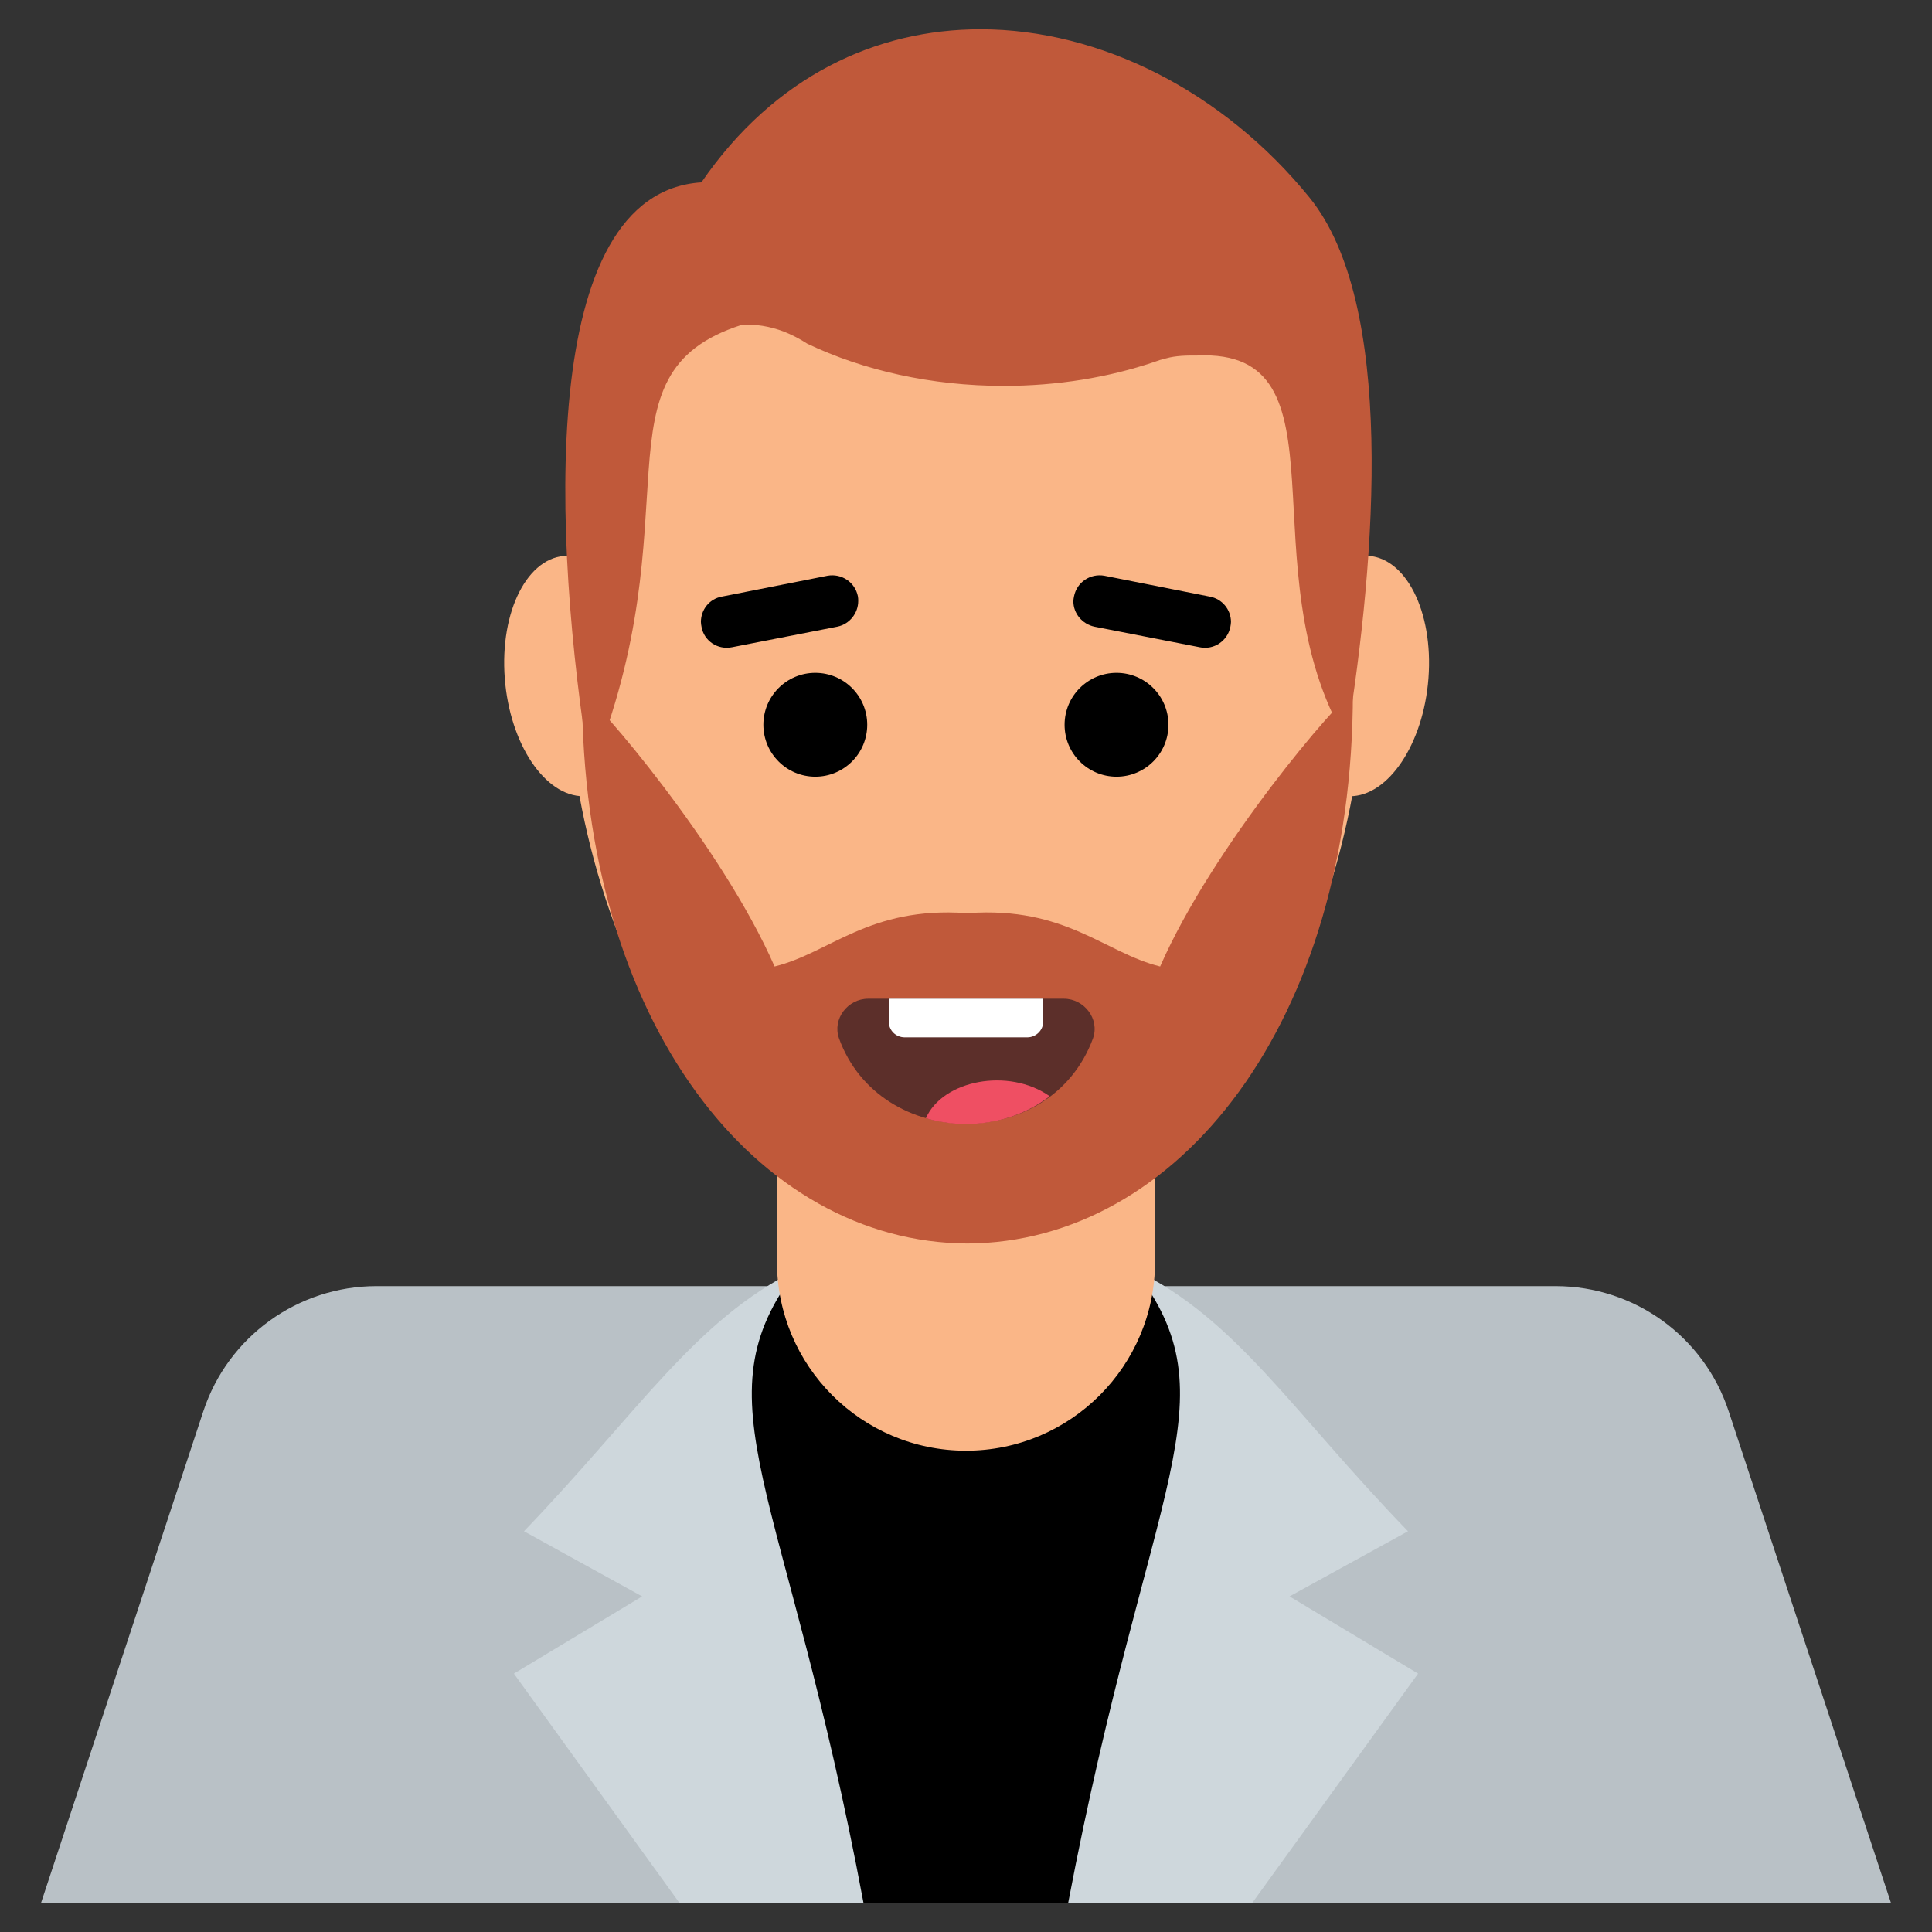 <svg xmlns="http://www.w3.org/2000/svg" enable-background="new 0 0 66 66" viewBox="0 0 66 66"><rect x="0" y="0" width="66" height="66" fill="#333333" stroke="none"/><path fill="#B9C1C6" d="M64.596,65H1.404l5.542-16.789c0.841-2.553,3.232-4.275,5.917-4.275h40.274
		c2.695,0,5.076,1.722,5.917,4.275L64.596,65z"/><path d="M39.459,43.936c3.907,3.197,1.545,12.531,0,21.064H26.541c-1.855-8.464-4.16-17.279,0-21.064H39.459z"/><path fill="#CED7DC" d="M29.497 65h-6.291l-5.651-7.827 4.381-2.638-4.036-2.225c3.934-4.096 5.853-7.228 9.333-8.939C23.76 47.887 26.837 50.747 29.497 65zM48.444 57.173L42.783 65h-6.291c2.743-14.437 5.707-17.153 2.264-21.629 3.504 1.709 5.357 4.819 9.343 8.939l-4.046 2.225L48.444 57.173z"/><path fill="#FAB687" d="M39.458,31.781v11.319c0,3.567-2.891,6.458-6.458,6.458h0c-3.567,0-6.458-2.891-6.458-6.458
		V31.781H39.458z"/><path fill="#FAB687" d="M46.657,22.242c0,9.404-5.164,19.732-13.658,19.732c-8.407,0-13.658-10.104-13.658-19.732
		c0-9.013,4.922-19.732,13.658-19.732C41.772,2.51,46.657,13.293,46.657,22.242z"/><circle cx="27.852" cy="24.759" r="1.774"/><circle cx="38.142" cy="24.759" r="1.774"/><path d="M29.318 20.533c0-.054 0-.108-.011-.162-.097-.486-.562-.789-1.038-.703l-3.611.713c-.422.076-.714.444-.714.865 0 .054.011.108.022.173.086.476.551.789 1.038.692l3.6-.703C29.026 21.322 29.318 20.943 29.318 20.533zM41.328 20.381l-3.6-.713c-.476-.086-.941.216-1.038.703-.011.054-.022.119-.022.173 0 .411.303.778.724.865l3.6.703c.476.097.941-.216 1.038-.692.011-.065.022-.119.022-.173C42.052 20.825 41.75 20.457 41.328 20.381z"/><path fill="#FAB687" d="M46.646 18.985c-1.366 0-2.573 1.897-2.695 4.19-.119 2.243.851 4.026 2.163 4.026 1.312 0 2.513-1.783 2.684-4.026C48.974 20.882 48.012 18.985 46.646 18.985zM19.396 18.985c-1.366 0-2.328 1.897-2.152 4.19.172 2.243 1.372 4.026 2.684 4.026 1.312 0 2.282-1.783 2.163-4.026C21.969 20.882 20.761 18.985 19.396 18.985z"/><path fill="#C0593A" d="M45.995,25.294c-3.476-5.911,0.22-13.391-5.096-13.149c-0.354-0.001-0.726,0-1.078,0.101
		c-0.131,0.03-0.262,0.071-0.393,0.121c-1.552,0.524-3.295,0.816-5.139,0.816c-2.479,0-4.807-0.534-6.711-1.441
		c-0.262-0.171-0.524-0.302-0.796-0.413c-0.484-0.181-0.987-0.271-1.471-0.222
		c-5.179,1.678-1.515,6.465-5.147,15.3c-1.304-8.058-1.819-19.816,3.797-20.177C26.46,2.592,29.946,1,33.493,1
		c4.101,0,8.313,2.136,11.246,5.754C47.651,10.351,47.033,18.916,45.995,25.294z"/><g><path fill="#C0593A" d="M46.217,23.655c0,11.287-5.978,18.794-13.171,18.825
			c-7.194-0.031-13.161-7.538-13.161-18.825c0.456,0.223,4.772,5.238,6.576,9.362
			c1.895-0.466,3.222-2.057,6.555-1.824h0.061c3.333-0.233,4.661,1.358,6.555,1.824
			C41.435,28.893,45.751,23.878,46.217,23.655z"/></g><path fill="#5C2F2A" d="M37.34,35.468c-1.444,3.934-7.285,3.857-8.68,0c-0.23-0.66,0.3-1.35,1-1.35h6.68
		C37.04,34.118,37.57,34.808,37.34,35.468z"/><path fill="#FFF" d="M35.64,34.118v0.77c0,0.31-0.25,0.55-0.55,0.55h-4.18c-0.31,0-0.55-0.24-0.55-0.55v-0.77H35.64z"/><path fill="#EF4F63" d="M35.86,37.449c-1.211,0.931-2.834,1.171-4.23,0.75C32.201,36.901,34.45,36.458,35.86,37.449
		z"/></svg>